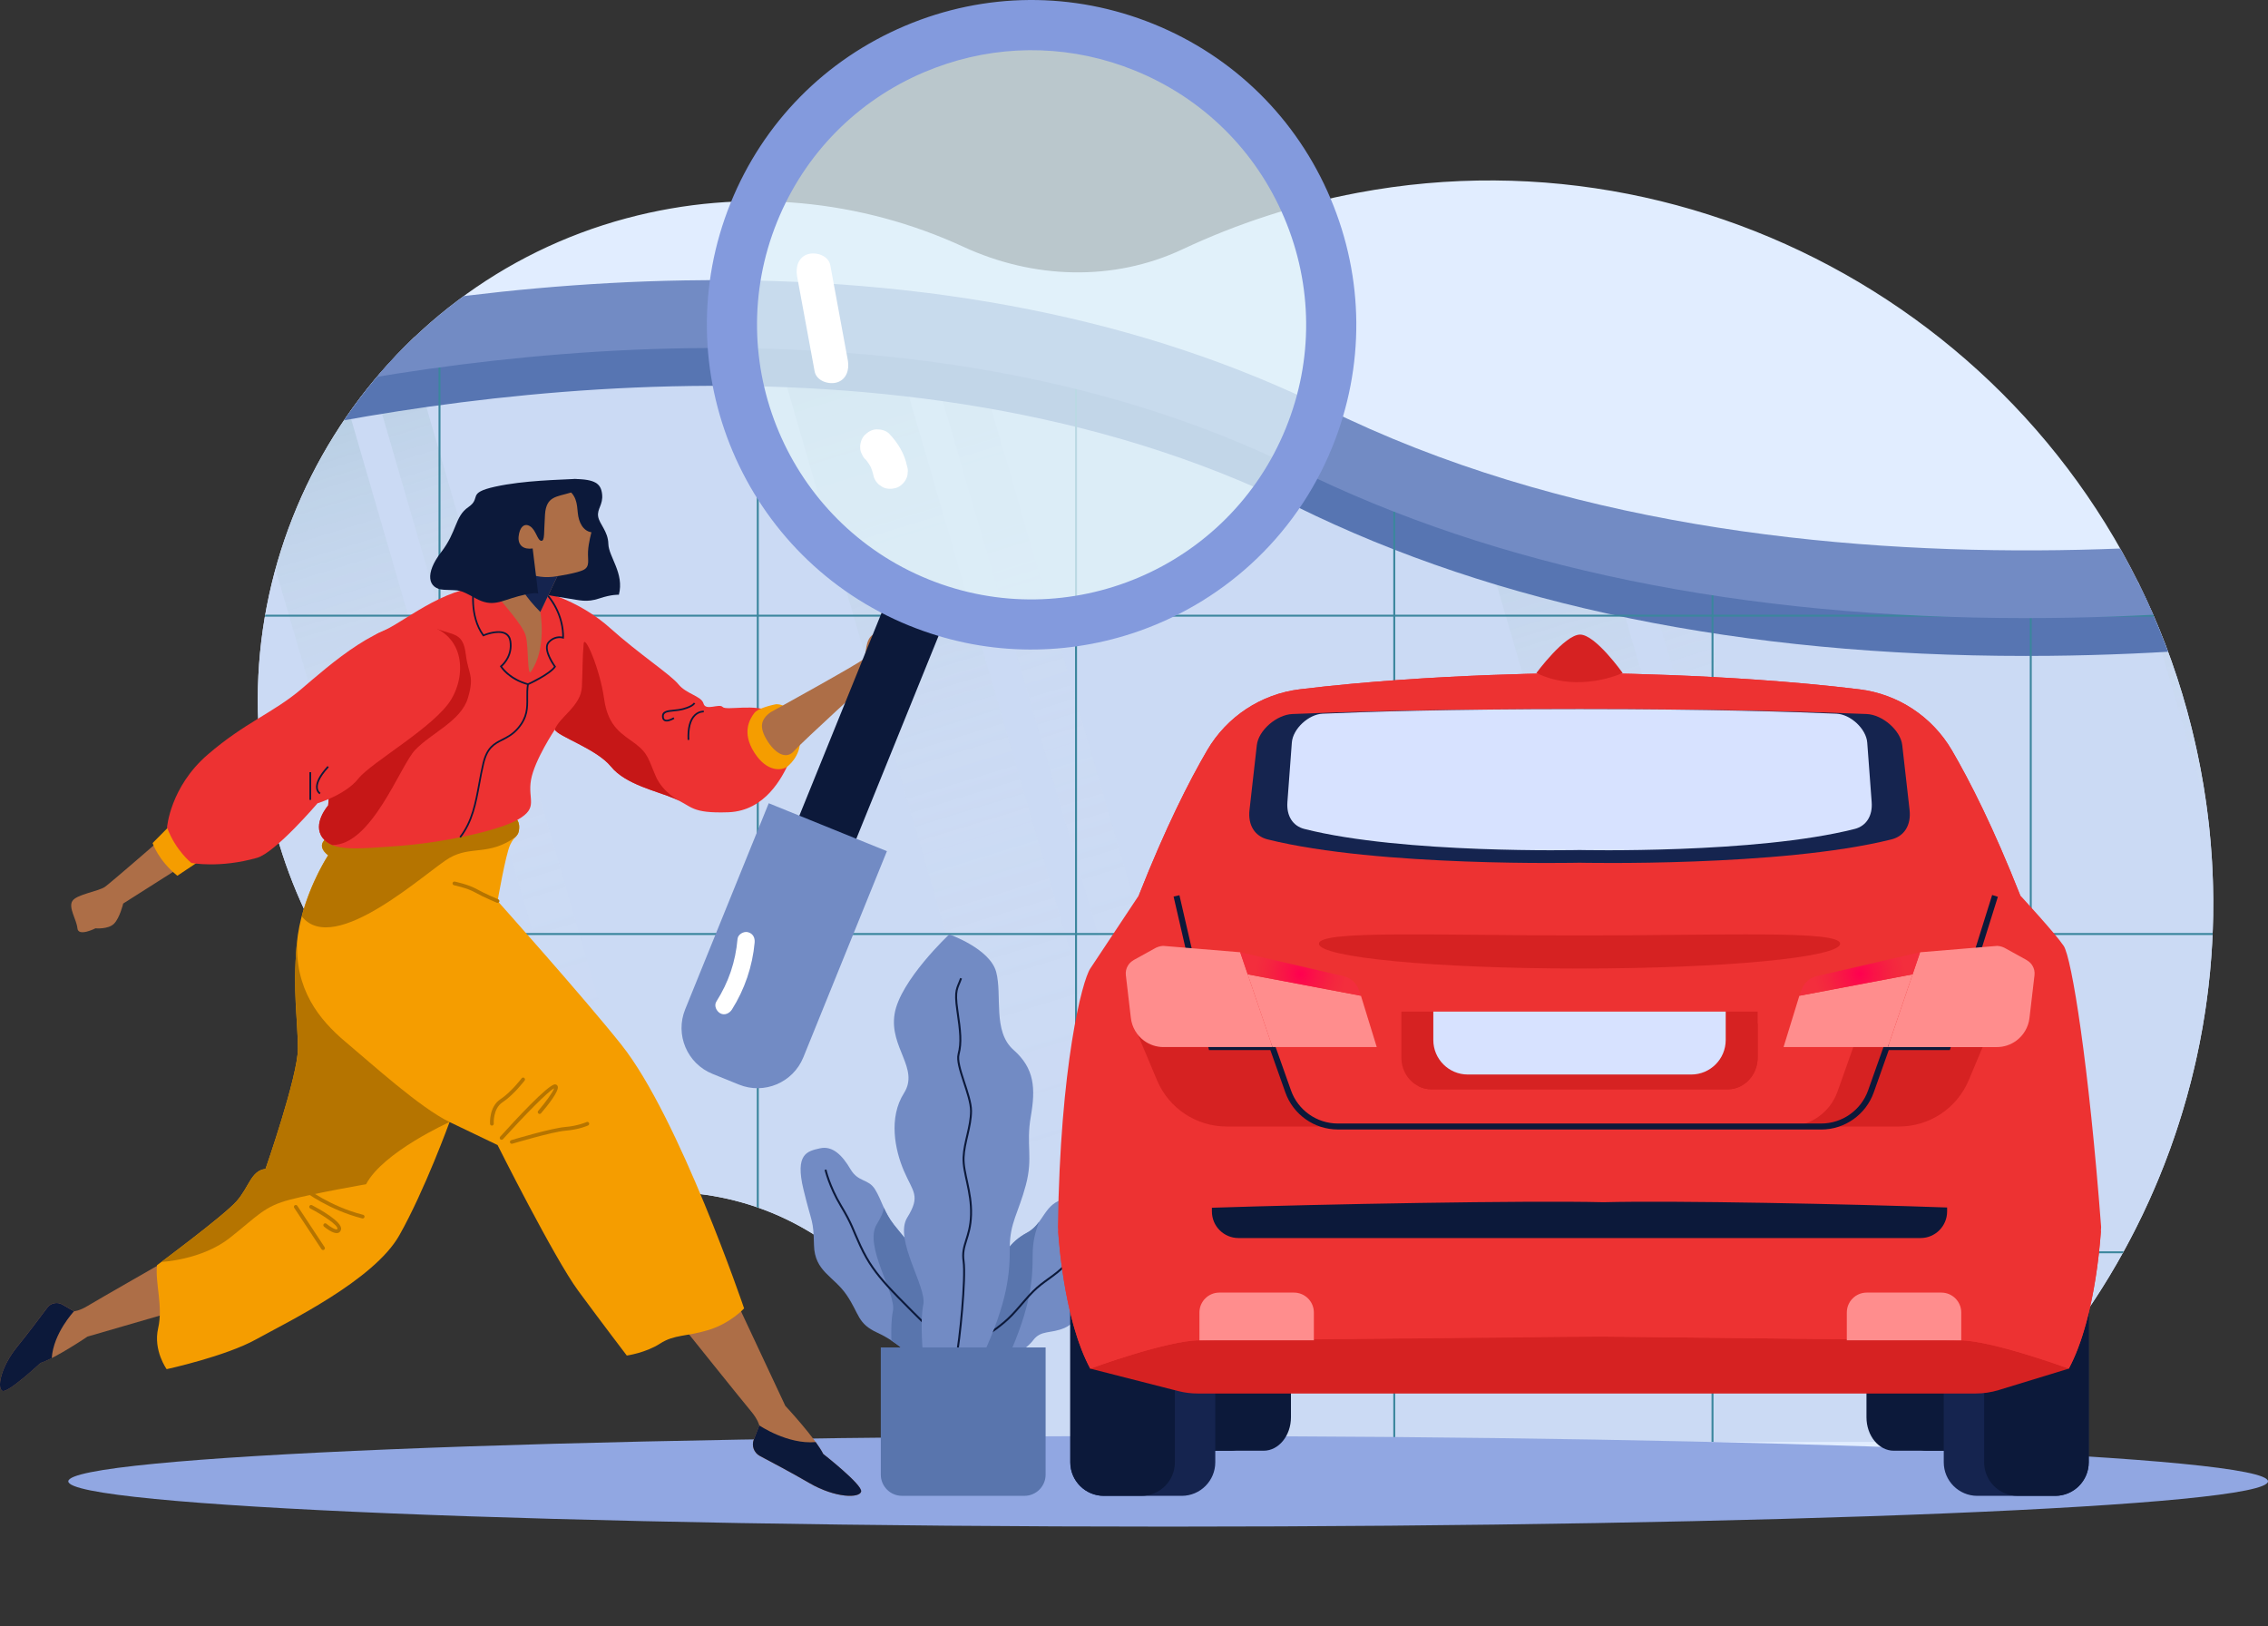 <?xml version="1.0" encoding="UTF-8"?>
<svg xmlns="http://www.w3.org/2000/svg" xmlns:xlink="http://www.w3.org/1999/xlink" viewBox="0 0 1155.11 827.97">
  <rect x="0" y="0" width="1155.11" height="827.97" fill="#333333" stroke="none"/>
  <defs>
    <style>
      .cls-1, .cls-2, .cls-3, .cls-4, .cls-5, .cls-6, .cls-7, .cls-8, .cls-9 {
        fill: none;
      }

      .cls-2, .cls-10, .cls-11, .cls-12, .cls-13, .cls-14, .cls-15, .cls-16, .cls-17 {
        opacity: .5;
      }

      .cls-3 {
        opacity: .77;
      }

      .cls-4 {
        clip-path: url(#clippath-2);
      }

      .cls-5 {
        clip-path: url(#clippath-1);
      }

      .cls-6 {
        isolation: isolate;
      }

      .cls-18 {
        fill: #ed3232;
      }

      .cls-19 {
        fill: #f59d00;
      }

      .cls-20 {
        fill: #fff;
      }

      .cls-21 {
        fill: #ff8d8d;
      }

      .cls-22 {
        fill: #728bc4;
      }

      .cls-23 {
        fill: #b57400;
      }

      .cls-24 {
        fill: #91a7e2;
      }

      .cls-25 {
        fill: #d7e2ff;
      }

      .cls-26 {
        fill: #cbdaf4;
      }

      .cls-27 {
        fill: #c61717;
      }

      .cls-28 {
        fill: #d62222;
      }

      .cls-29 {
        fill: #ad6e47;
      }

      .cls-30 {
        fill: #e1edff;
      }

      .cls-31 {
        fill: #e1f2f9;
      }

      .cls-32 {
        fill: #15244f;
      }

      .cls-33 {
        fill: #0c193a;
      }

      .cls-34 {
        fill: #704226;
      }

      .cls-35 {
        fill: #5975ad;
      }

      .cls-36 {
        fill: #5775b2;
      }

      .cls-37 {
        fill: #839add;
      }

      .cls-10 {
        fill: url(#linear-gradient-8);
      }

      .cls-10, .cls-11, .cls-12, .cls-13, .cls-14, .cls-15, .cls-16, .cls-17 {
        mix-blend-mode: screen;
      }

      .cls-11 {
        fill: url(#linear-gradient-5);
      }

      .cls-12 {
        fill: url(#linear-gradient-7);
      }

      .cls-13 {
        fill: url(#linear-gradient-6);
      }

      .cls-14 {
        fill: url(#linear-gradient-4);
      }

      .cls-15 {
        fill: url(#linear-gradient-2);
      }

      .cls-16 {
        fill: url(#linear-gradient-3);
      }

      .cls-7 {
        mix-blend-mode: multiply;
        stroke: #3b869d;
      }

      .cls-7, .cls-8 {
        stroke-miterlimit: 10;
      }

      .cls-38 {
        fill: url(#radial-gradient-2);
      }

      .cls-8 {
        stroke: #0c193a;
      }

      .cls-17 {
        fill: url(#linear-gradient);
      }

      .cls-39 {
        fill: url(#radial-gradient);
      }

      .cls-9 {
        clip-path: url(#clippath);
      }
    </style>
    <clipPath id="clippath">
      <path class="cls-1" d="m691.36,98.18c-31.57,5.94-61.38,15.72-89.07,28.74-35.32,16.61-76.13,15.12-111.56-1.22-51.68-23.83-111.79-30.55-171.67-14.55-127.85,34.18-208.49,163.48-183.12,293.37,21.81,111.64,113.23,191.06,219.63,203.39,40.58,4.7,77.06,26.65,100.19,60.32,82.3,119.79,231.67,184.21,382.37,151.1,204.8-45,331.96-252.49,275.8-457.28-50.34-183.57-235.5-299.06-422.56-263.86Z"/>
    </clipPath>
    <clipPath id="clippath-1">
      <path class="cls-1" d="m1291.25,270.81v463.44H97.92V193.82c114.29-28.56,364.75-71.75,569.73,29.45,242.06,119.5,552.59,62.84,623.6,47.54Z"/>
    </clipPath>
    <linearGradient id="linear-gradient" x1="772.77" y1="682.41" x2="922.44" y2="195.47" gradientTransform="translate(-676.09 933.15) rotate(16.21) scale(1 -1)" gradientUnits="userSpaceOnUse">
      <stop offset="0" stop-color="#fdfdfe" stop-opacity="0"/>
      <stop offset=".2" stop-color="#f9fafc" stop-opacity=".02"/>
      <stop offset=".36" stop-color="#f0f4f5" stop-opacity=".08"/>
      <stop offset=".5" stop-color="#dfe9eb" stop-opacity=".19"/>
      <stop offset=".64" stop-color="#c8dadd" stop-opacity=".34"/>
      <stop offset=".77" stop-color="#a9c6ca" stop-opacity=".54"/>
      <stop offset=".9" stop-color="#85afb3" stop-opacity=".77"/>
      <stop offset="1" stop-color="#62989e"/>
    </linearGradient>
    <linearGradient id="linear-gradient-2" x1="731.55" y1="624.71" x2="874.85" y2="158.62" gradientTransform="translate(-565.63 917.42) rotate(16.21) scale(1 -1)" xlink:href="#linear-gradient"/>
    <linearGradient id="linear-gradient-3" x1="488.3" y1="672.06" x2="637.97" y2="185.11" gradientTransform="translate(-115.59 992.28) rotate(16.21) scale(1 -1)" xlink:href="#linear-gradient"/>
    <linearGradient id="linear-gradient-4" x1="447.09" y1="614.35" x2="590.38" y2="148.26" gradientTransform="translate(-5.13 976.55) rotate(16.21) scale(1 -1)" xlink:href="#linear-gradient"/>
    <linearGradient id="linear-gradient-5" x1="151.55" y1="687.79" x2="301.22" y2="200.85" gradientTransform="translate(540.14 1117.16) rotate(16.21) scale(1 -1)" xlink:href="#linear-gradient"/>
    <linearGradient id="linear-gradient-6" x1="110.33" y1="630.09" x2="253.63" y2="164" gradientTransform="translate(650.6 1101.42) rotate(16.21) scale(1 -1)" xlink:href="#linear-gradient"/>
    <linearGradient id="linear-gradient-7" x1="-172.61" y1="672.06" x2="-22.95" y2="185.11" gradientTransform="translate(1179.96 1176.83) rotate(16.21) scale(1 -1)" xlink:href="#linear-gradient"/>
    <linearGradient id="linear-gradient-8" x1="-213.83" y1="614.35" x2="-70.53" y2="148.26" gradientTransform="translate(1290.42 1161.1) rotate(16.21) scale(1 -1)" xlink:href="#linear-gradient"/>
    <clipPath id="clippath-2">
      <path class="cls-1" d="m1291.25,270.81v463.44H97.92V193.82c114.29-28.56,364.75-71.75,569.73,29.45,242.06,119.5,552.59,62.84,623.6,47.54Z"/>
    </clipPath>
    <radialGradient id="radial-gradient" cx="662.39" cy="495.98" fx="662.39" fy="495.98" r="23.11" gradientUnits="userSpaceOnUse">
      <stop offset="0" stop-color="#ff0050"/>
      <stop offset=".3" stop-color="#fa1248"/>
      <stop offset=".72" stop-color="#f4263f"/>
      <stop offset="1" stop-color="#f32e3d"/>
    </radialGradient>
    <radialGradient id="radial-gradient-2" cx="947.18" fx="947.18" xlink:href="#radial-gradient"/>
  </defs>
  <g class="cls-6">
    <g id="Layer_2" data-name="Layer 2">
      <g id="OBJECTS">
        <g>
          <path class="cls-30" d="m455.76,668.23c27.04,39.36,61.32,72.74,100.51,98.64h406.01c128.2-84.87,195.29-245.66,151.65-404.82-50.34-183.57-235.5-299.06-422.56-263.86-31.57,5.94-61.38,15.72-89.07,28.74-35.32,16.61-76.13,15.12-111.56-1.23-51.68-23.83-111.79-30.55-171.67-14.55-127.85,34.18-208.49,163.48-183.12,293.37,21.81,111.64,113.23,191.06,219.63,203.39,40.58,4.7,77.06,26.65,100.19,60.32Z"/>
          <g class="cls-9">
            <g>
              <path class="cls-26" d="m1291.25,270.81v463.44H97.92V193.82c114.29-28.56,364.75-71.75,569.73,29.45,242.06,119.5,552.59,62.84,623.6,47.54Z"/>
              <g class="cls-2">
                <g class="cls-5">
                  <g>
                    <g>
                      <rect class="cls-17" x="228.8" y="156.62" width="58.31" height="867.1" transform="translate(670.45 1084.82) rotate(163.79)"/>
                      <rect class="cls-15" x="300.75" y="140.88" width="22.64" height="867.1" transform="translate(772.12 1038.87) rotate(163.79)"/>
                    </g>
                    <g>
                      <rect class="cls-16" x="513.27" y="146.26" width="58.31" height="867.1" transform="translate(1225.17 985.09) rotate(163.79)"/>
                      <rect class="cls-14" x="585.21" y="130.52" width="22.64" height="867.1" transform="translate(1326.84 939.14) rotate(163.79)"/>
                    </g>
                    <g>
                      <rect class="cls-11" x="850.02" y="161.99" width="58.31" height="867.1" transform="translate(1889.68 921.9) rotate(163.79)"/>
                      <rect class="cls-13" x="921.97" y="146.26" width="22.64" height="867.1" transform="translate(1991.35 875.95) rotate(163.79)"/>
                    </g>
                    <g>
                      <rect class="cls-12" x="1174.18" y="146.26" width="58.31" height="867.1" transform="translate(2520.72 800.54) rotate(163.79)"/>
                      <rect class="cls-10" x="1246.13" y="130.52" width="22.64" height="867.1" transform="translate(2622.39 754.59) rotate(163.79)"/>
                    </g>
                  </g>
                </g>
              </g>
              <path class="cls-36" d="m1291.25,272.95c-1.19,0-2.39.12-3.6.38-60.32,13-373.34,71.88-612.42-46.15-91.8-45.33-201.72-67.25-326.73-65.15-101.16,1.69-191.4,18.87-250.57,33.42v34.7c1.37,0,2.76-.15,4.15-.49,100-24.99,354.56-72.25,558.02,28.2,102.39,50.55,227.35,76.15,371.64,76.15,3.99,0,8.02-.02,12.04-.06,114.48-1.12,208.84-18.25,247.48-26.4v-34.58Z"/>
              <g class="cls-4">
                <g>
                  <line class="cls-7" x1="223.85" y1="67.9" x2="223.85" y2="817.05"/>
                  <line class="cls-7" x1="385.94" y1="67.9" x2="385.94" y2="817.05"/>
                  <line class="cls-7" x1="548.03" y1="67.9" x2="548.03" y2="817.05"/>
                  <line class="cls-7" x1="710.11" y1="67.9" x2="710.11" y2="817.05"/>
                  <line class="cls-7" x1="872.2" y1="67.9" x2="872.2" y2="817.05"/>
                  <line class="cls-7" x1="1034.28" y1="67.9" x2="1034.28" y2="817.05"/>
                  <line class="cls-7" x1="92.37" y1="767.72" x2="1315.41" y2="767.72"/>
                  <line class="cls-7" x1="92.37" y1="637.69" x2="1315.41" y2="637.69"/>
                  <line class="cls-7" x1="92.37" y1="475.61" x2="1315.41" y2="475.61"/>
                  <line class="cls-7" x1="92.37" y1="313.52" x2="1315.41" y2="313.52"/>
                </g>
              </g>
              <path class="cls-22" d="m1031.73,314.75c-144.29,0-269.25-25.6-371.64-76.15-203.46-100.45-458.02-53.18-558.02-28.2-9.18,2.29-18.45-3.28-20.73-12.44-2.29-9.16,3.28-18.45,12.44-20.73,59.05-14.75,151.18-32.71,254.72-34.44,125.01-2.1,234.93,19.83,326.73,65.15,239.09,118.04,552.1,59.16,612.42,46.15,9.22-1.99,18.33,3.88,20.32,13.11,1.99,9.23-3.88,18.33-13.11,20.32-36.11,7.78-132.87,26.01-251.09,27.17-4.02.04-8.05.06-12.04.06Z"/>
            </g>
          </g>
          <path class="cls-24" d="m1155.11,754.32c0,12.74-250.79,23.06-560.16,23.06s-560.16-10.32-560.16-23.06,250.79-23.06,560.16-23.06,560.16,10.32,560.16,23.06Z"/>
          <path class="cls-1" d="m691.36,98.18c-31.57,5.94-61.38,15.72-89.07,28.74-35.32,16.61-76.13,15.12-111.56-1.22-51.68-23.83-111.79-30.55-171.67-14.55-127.85,34.18-208.49,163.48-183.12,293.37,21.81,111.64,113.23,191.06,219.63,203.39,40.58,4.7,77.06,26.65,100.19,60.32,82.3,119.79,231.67,184.21,382.37,151.1,204.8-45,331.96-252.49,275.8-457.28-50.34-183.57-235.5-299.06-422.56-263.86Z"/>
          <g>
            <g>
              <path class="cls-22" d="m502.33,663.89c4.27-4.72,4.72-8.81,6.29-16.67,1.57-7.86,5.66-14.78,14.47-19.5,8.81-4.72,8.49-15.1,19.5-17.3,11.01-2.2,14.78,1.42,21.07-2.28,6.29-3.7,16.67-3.38,20.45,2.28,3.77,5.66.94,14.15-2.83,18.24s-4.4,9.12-7.23,16.04c-2.83,6.92-11.32,9.75-16.36,13.84-5.03,4.09-8.18,14.47-15.41,17.62-7.23,3.15-12.01.94-16.07,6.29-4.06,5.35-12.87,9.38-12.87,9.38h-28.31s6.43-15.92,17.3-27.94Z"/>
              <path class="cls-35" d="m513.2,691.83c12.14-27.06,12.75-40.75,12.75-52.78,0-6.97,1.35-11.63,3.2-16.81-1.56,2.09-3.39,4.04-6.06,5.47-8.81,4.72-12.9,11.64-14.47,19.5-1.57,7.86-2.02,11.95-6.29,16.67-10.87,12.02-17.3,27.94-17.3,27.94h28.17Z"/>
              <path class="cls-8" d="m572.16,618.37c-5.03,4.95-9.12,5.89-15.1,10.29s-9.75,10.38-14.78,15.73c-5.03,5.35-10.75,7.86-16.07,13.21-5.32,5.35-9.02,10.91-14.75,15.73-5.73,4.81-11.01,7.86-11.01,7.86"/>
              <path class="cls-22" d="m477.48,659.49s-3.46-4.05-6.61-8.47c-3.15-4.42-4.18-10.63-7.23-16.06-3.05-5.44-3.19-4.72-8.36-11.32-5.17-6.61-6.11-12.27-9.57-17.93-3.46-5.66-8.51-3.47-12.58-10.38-4.07-6.91-9.02-12.06-15.52-10.59-6.5,1.47-12.79,2.73-8.39,20.97,4.4,18.24,5.03,14.78,5.35,28.31.31,13.53,10.07,15.73,16.67,25.48,6.61,9.75,5.35,14.47,15.73,19.19s18.24,13.15,18.24,13.15h12.27v-32.34Z"/>
              <path class="cls-35" d="m463.64,634.96c-3.05-5.44-3.19-4.72-8.36-11.32-2.37-3.02-3.83-5.85-5.08-8.56-.35,2.21-1.45,4.77-3.61,8.24-6.92,11.15,10.07,35.4,8.18,44.32-.83,3.92-.93,9.71-.78,14.98,6.7,4.4,11.21,9.23,11.21,9.23h12.27v-32.34s-3.46-4.05-6.61-8.47c-3.15-4.42-4.18-10.63-7.23-16.06Z"/>
              <path class="cls-8" d="m420.44,595.64s1.93,8.49,7.78,18.24c5.85,9.75,5.85,11.64,9.94,20.45,4.09,8.81,8.18,14.15,13.84,20.45,5.66,6.29,21.07,21.39,23.28,23.59"/>
              <path class="cls-22" d="m470.25,691.83s-1.89-18.61,0-27.52c1.89-8.91-15.1-33.17-8.18-44.32,6.92-11.15,2.96-12.94-1.67-23.68-4.62-10.74-7.96-27.1,0-39.68s-7.49-23.16-4.8-40.21c2.69-17.04,27.86-40.63,27.86-40.63,0,0,20.76,7.23,23.91,19.19,3.15,11.95-1.89,30.2,8.81,39.63,10.7,9.44,11.32,19.5,8.81,33.97-2.52,14.47,1.26,20.66-2.52,34.86-3.77,14.21-8.18,19.24-8.18,31.82s-.63,26.94-14.47,56.56h-29.57Z"/>
              <path class="cls-8" d="m489.48,498.15c-1.89,5.35-3.46,5.66-1.89,16.36s2.19,16.36.62,22.33c-1.57,5.98,6.4,20.76,6.35,28.94-.05,8.18-3.47,15.73-3.81,23.59-.33,7.86,4.18,17.3,3.81,29.25-.37,11.95-5.03,15.1-3.8,23.59,1.23,8.49-1.93,40.8-3.82,49.61"/>
            </g>
            <path class="cls-35" d="m448.6,686.14h83.94v64.76c0,5.96-4.84,10.8-10.8,10.8h-62.34c-5.96,0-10.8-4.84-10.8-10.8v-64.76h0Z"/>
          </g>
          <g>
            <g>
              <g>
                <path class="cls-33" d="m950.61,594.46v127.22c0,9.41,6.24,17.05,13.94,17.05h32.28c7.68,0,13.92-7.64,13.92-17.05v-127.22h-60.14Z"/>
                <path class="cls-33" d="m967.36,594.46v127.22c0,9.41,6.24,17.05,13.94,17.05h15.53c7.68,0,13.92-7.64,13.92-17.05v-127.22h-43.38Z"/>
              </g>
              <g>
                <path class="cls-33" d="m657.49,594.46v127.22c0,9.41-6.24,17.05-13.94,17.05h-32.28c-7.68,0-13.92-7.64-13.92-17.05v-127.22h60.14Z"/>
                <path class="cls-33" d="m640.74,594.46v127.22c0,9.41-6.24,17.05-13.94,17.05h-15.53c-7.68,0-13.92-7.64-13.92-17.05v-127.22h43.38Z"/>
              </g>
              <g>
                <path class="cls-32" d="m989.97,617.1v127.52c0,9.43,7.66,17.09,17.11,17.09h39.64c9.43,0,17.09-7.66,17.09-17.09v-127.52h-73.85Z"/>
                <path class="cls-33" d="m1010.54,617.1v127.52c0,9.43,7.66,17.09,17.11,17.09h19.07c9.43,0,17.09-7.66,17.09-17.09v-127.52h-53.28Z"/>
              </g>
              <g>
                <path class="cls-32" d="m618.95,617.1v127.52c0,9.43-7.66,17.09-17.11,17.09h-39.64c-9.43,0-17.09-7.66-17.09-17.09v-127.52h73.85Z"/>
                <path class="cls-33" d="m598.38,617.1v127.52c0,9.43-7.66,17.09-17.11,17.09h-19.07c-9.43,0-17.09-7.66-17.09-17.09v-127.52h53.28Z"/>
              </g>
            </g>
            <path class="cls-28" d="m555.28,696.92l44.75,11.42c3.27.83,6.63,1.26,10,1.26h396.12c4.01,0,8-.6,11.83-1.77l35.66-10.9-101.14-54.37h-350.87l-46.36,54.37Z"/>
            <path class="cls-18" d="m1070.12,624.84s-2.06,45.31-16.48,72.08c0,0-39.13-14.42-55.6-14.42s-193.58-2.06-193.58-2.06c0,0-1.46.02-4.12.06-26.69.29-174.49,2-189.46,2-16.48,0-55.6,14.42-55.6,14.42-7-12.99-11.08-30.33-13.43-44.75-1.89-11.57-2.68-21.27-2.92-25.31-.08-1.3-.12-2.02-.12-2.02,1.13-82.52,12.36-125.47,16.48-131.65,4.12-6.18,24.71-37.22,24.71-37.22,13.62-34.51,25.64-58.2,34.82-73.91,10.03-17.16,27.46-28.66,47.19-31.06,68.24-8.3,142.46-8.3,142.46-8.3,0,0,74.22,0,142.46,8.3,19.73,2.4,37.16,13.9,47.19,31.06,9.18,15.71,21.2,39.4,34.82,73.91,0,0,17.99,19.5,22.11,25.68,4.12,6.18,12.78,60.29,19.08,143.19Z"/>
            <path class="cls-18" d="m1028.93,455.97c-220.35,4.12-448.94,0-448.94,0,13.62-34.51,25.64-58.2,34.82-73.91,10.03-17.16,27.46-28.66,47.19-31.06,68.24-8.3,142.46-8.3,142.46-8.3,0,0,74.22,0,142.46,8.3,19.73,2.4,37.16,13.9,47.19,31.06,9.18,15.71,21.2,39.4,34.82,73.91Z"/>
            <g>
              <path class="cls-32" d="m968.83,379.45l3.73,33c.86,7.63-2.62,13.34-9.24,14.99-56.73,14.14-158.85,11.87-158.85,11.87,0,0-102.12,2.27-158.85-11.87-6.62-1.65-10.11-7.36-9.24-14.99l3.73-33c.86-7.6,10.1-15.52,18.11-15.86,23.35-.98,71.59-2.51,146.25-2.51s122.9,1.53,146.25,2.51c8.01.34,17.25,8.26,18.11,15.86Z"/>
              <path class="cls-25" d="m951,378.15l2.26,30.33c.52,6.95-2.74,12.13-8.64,13.63-50.33,12.78-140.15,10.73-140.15,10.73,0,0-89.83,2.05-140.15-10.73-5.9-1.5-9.16-6.68-8.64-13.63l2.26-30.33c.52-7.04,8.54-14.42,15.69-14.73,20.87-.92,64.01-2.34,130.84-2.34s109.97,1.43,130.84,2.34c7.16.31,15.17,7.69,15.69,14.73Z"/>
            </g>
            <path class="cls-18" d="m1070,626.85c-.61,9.09-3.75,46.66-16.36,70.07,0,0-39.11-14.41-55.6-14.41-13.83,0-141.14-1.47-181.42-1.9-43.44.43-191.88,1.9-205.74,1.9-16.47,0-55.6,14.41-55.6,14.41-12.59-23.41-15.76-60.97-16.34-70.07,2-.58,29.31-8.28,45.17-10.26,3.7-.46,15.93-1.01,33.13-1.6,55.02-1.82,160.7-3.77,199.46-2.81,35.97-.94,125.41.91,174.99,2.68,16.92.63,29.21,1.24,33.13,1.72,15.86,1.98,43.16,9.68,45.19,10.26Z"/>
            <g>
              <path class="cls-28" d="m895.19,515.11v23.43c0,8.92-6.84,16.16-15.27,16.16h-150.92c-2.38,0-4.61-.56-6.61-1.62-5.14-2.58-8.66-8.13-8.66-14.54v-23.43h181.47Z"/>
              <path class="cls-28" d="m895.19,521.14v17.4c0,8.92-6.84,16.16-15.27,16.16h-150.92c-2.38,0-4.61-.56-6.61-1.62-1.47-2.46-2.33-5.37-2.33-8.51v-23.43h175.14Z"/>
              <path class="cls-25" d="m730.01,515.11h148.91v14.48c0,9.7-7.87,17.57-17.57,17.57h-113.78c-9.7,0-17.57-7.87-17.57-17.57v-14.48h0Z"/>
            </g>
            <path class="cls-21" d="m621.01,658.21h38.02c5.59,0,10.13,4.54,10.13,10.13v14.16h-58.28v-14.16c0-5.59,4.54-10.13,10.13-10.13Z"/>
            <path class="cls-21" d="m950.73,658.21h38.02c5.59,0,10.13,4.54,10.13,10.13v14.16h-58.28v-14.16c0-5.59,4.54-10.13,10.13-10.13Z"/>
            <path class="cls-33" d="m991.68,614.87v2.03c0,7.47-6.05,13.53-13.53,13.53h-347.37c-7.47,0-13.55-6.05-13.55-13.53v-1.9c55.02-1.82,160.7-3.77,199.46-2.81,35.97-.94,125.41.91,174.99,2.68Z"/>
            <path class="cls-28" d="m937.19,480.55c0,6.98-59.42,12.64-132.72,12.64s-132.72-5.66-132.72-12.64,59.42-4.21,132.72-4.21,132.72-2.77,132.72,4.21Z"/>
            <path class="cls-28" d="m681.37,573.63h-56.64c-15.48,0-29.43-9.27-35.44-23.53l-9.75-23.2h35.97l1.44,6.28h31.11l8,22.57c3.77,10.72,13.93,17.88,25.31,17.88Z"/>
            <path class="cls-28" d="m910.59,573.63h56.64c15.48,0,29.43-9.27,35.44-23.53l9.75-23.2h-35.97l-1.44,6.28h-31.11l-8,22.57c-3.77,10.72-13.93,17.88-25.31,17.88Z"/>
            <path class="cls-33" d="m927.56,575.15h-246.19c-12.01,0-22.76-7.6-26.74-18.9l-7.64-21.55h-31.24l-18.03-78.16,2.97-.68,17.49,75.8h30.97l8.36,23.58c3.55,10.09,13.15,16.87,23.87,16.87h246.19c10.7,0,20.29-6.78,23.87-16.87l8.36-23.58h31.04l23.78-75.91,2.91.91-24.45,78.05h-31.12l-7.64,21.56c-4.01,11.3-14.76,18.9-26.74,18.9Z"/>
            <g>
              <g>
                <path class="cls-21" d="m577.75,488.67l-.85.54c-1.01.64-1.84,1.49-2.44,2.5-.87,1.41-1.26,3.12-1.06,4.84l2.56,21.82c.56,4.74,3.06,8.83,6.64,11.5,2.81,2.09,6.27,3.31,9.99,3.31h55.49l-12.6-37.04-3.82-11.24-39.27-3.25c-1.61.1-3.18.6-4.55,1.45l-10.07,5.56h0Z"/>
                <polygon class="cls-21" points="635.46 496.14 693.14 507.06 701.19 533.18 648.06 533.18 635.46 496.14"/>
                <path class="cls-39" d="m693.14,507.06l-1.09-3.05c-1.25-3.5-4.19-6.12-7.81-6.96l-52.6-12.15,3.82,11.24,57.68,10.92Z"/>
              </g>
              <g>
                <path class="cls-21" d="m1031.82,488.67l-10.07-5.56c-1.37-.85-2.94-1.36-4.55-1.45l-39.27,3.25-3.82,11.24-12.6,37.04h55.49c3.72,0,7.18-1.22,9.99-3.31,3.58-2.67,6.08-6.76,6.64-11.5l2.56-21.82c.19-1.72-.19-3.43-1.06-4.84-.6-1.01-1.43-1.86-2.44-2.5l-.85-.54h0Z"/>
                <polygon class="cls-21" points="974.11 496.14 916.43 507.06 908.38 533.18 961.5 533.18 974.11 496.14"/>
                <path class="cls-38" d="m916.43,507.06l1.09-3.05c1.25-3.5,4.19-6.12,7.81-6.96l52.6-12.15-3.82,11.24-57.68,10.92Z"/>
              </g>
            </g>
            <path class="cls-28" d="m782.49,342.7s14.45-19.56,22.27-19.56,21.67,19.56,21.67,19.56c0,0-22.27,10.53-43.94,0Z"/>
          </g>
          <g>
            <g>
              <path class="cls-29" d="m92.98,666.56l-48.44,14.06s-16.23,10.99-23.97,13.45c0,0-16.32,15.23-19.25,14.19-2.93-1.04-1.24-11.8,7.39-22.44,5.62-6.93,11.77-15.09,15.37-19.94,1.79-2.41,5.1-3.09,7.7-1.58l5.89,3.43s2.73-.15,7.01-2.77c4.28-2.62,42.75-24.62,42.75-24.62l5.56,26.21Z"/>
              <path class="cls-29" d="m375.66,664.01l24.3,51.86s15.19,16.27,19.31,24.52c0,0,19.96,15.62,19.31,19.1-.65,3.47-13.02,3.47-26.47-4.34-8.76-5.09-19-10.54-25.07-13.73-3.02-1.58-4.36-5.18-3.13-8.35l2.81-7.21s-.65-3.04-4.34-7.38c-3.69-4.34-35.15-43.61-35.15-43.61l28.43-10.85Z"/>
              <path class="cls-33" d="m438.59,759.48c.65-3.47-19.31-19.1-19.31-19.1-.87-1.73-2.24-3.83-3.84-6.05-14.38,1.3-28.71-8.49-28.71-8.49l-2.81,7.21c-1.24,3.18.11,6.77,3.13,8.35,6.07,3.19,16.31,8.64,25.07,13.73,13.45,7.81,25.82,7.81,26.47,4.34Z"/>
              <path class="cls-19" d="m261.52,415.7s3.18,1.45,2.89,6.08-2.31,3.43-4.63,8.51c-2.31,5.09-6.36,28.52-6.36,28.52,0,0,43.87,49.08,63.07,73.2,29.48,37.03,62.49,134.24,62.49,134.24,0,0-6.8,7.52-18.08,10.99-11.28,3.47-17.36,2.17-24.74,6.94-7.38,4.77-16.93,6.08-16.93,6.08,0,0-12.59-16.49-24.74-32.98-12.15-16.49-41.08-74.21-41.08-74.21l-24.45-11.72s-12.59,34.72-25.6,57.72c-13.02,23-57.28,44.27-72.91,52.94-15.62,8.68-45.57,15.19-45.57,15.19,0,0-6.94-9.55-4.34-20.83,2.6-11.28-1.6-23-.58-32.11,0,0,34-25.17,40.51-32.55,6.51-7.38,7.38-15.62,14.76-16.49,0,0,16.49-47.3,16.49-61.19s-2.74-29.06-.57-53.37c2.17-24.3,15.98-45.15,15.98-45.15,0,0-7.16-4.88,0-9.17,7.16-4.29,94.39-10.65,94.39-10.65Z"/>
              <path class="cls-23" d="m253.42,459.76c-.12,0-.24-.02-.36-.07-.29-.12-7.05-2.94-11.1-5.26-3.87-2.22-10.65-3.64-10.72-3.66-.51-.11-.84-.61-.74-1.12.11-.51.63-.83,1.12-.73.29.06,7.14,1.5,11.27,3.87,3.95,2.26,10.82,5.13,10.89,5.15.48.2.71.76.51,1.24-.15.36-.5.58-.87.58Z"/>
              <path class="cls-23" d="m151.43,478.38c-.09.76-.2,1.52-.27,2.29-2.17,24.3.57,39.48.57,53.37s-16.49,61.19-16.49,61.19c-7.38.87-8.25,9.11-14.76,16.49-5.49,6.23-30.56,25.12-38.26,30.87,0,0,20.46-.93,34.79-12.21,14.32-11.28,17.36-16.06,30.81-19.53,13.45-3.47,38.62-7.81,38.62-7.81,8.68-16.49,42.53-31.68,42.53-31.68-15.19-7.38-39.49-29.51-52.95-40.79-13.43-11.26-26.13-26.92-24.6-52.18Z"/>
              <path class="cls-23" d="m184.71,620.47c-.08,0-.16-.01-.23-.03-17.13-4.34-29.34-13.75-29.46-13.84-.41-.32-.48-.92-.16-1.33.32-.41.91-.49,1.33-.17.12.09,12.03,9.26,28.76,13.5.5.13.81.64.68,1.15-.11.43-.49.71-.92.71Z"/>
              <path class="cls-23" d="m171.47,627.92c-2.27,0-5.44-2.48-6.45-3.33-.4-.34-.45-.93-.12-1.33.34-.4.94-.45,1.33-.12,1.91,1.59,4.6,3.19,5.43,2.86.03-.01.13-.05.18-.36.31-1.66-6.9-6.65-13.83-10.27-.46-.24-.64-.81-.4-1.28.24-.47.82-.65,1.28-.4,3.66,1.91,15.54,8.44,14.82,12.3-.23,1.2-.98,1.64-1.41,1.79-.26.09-.54.13-.83.13Z"/>
              <path class="cls-23" d="m164.53,636.53c-.3,0-.61-.15-.79-.43l-13.89-21.05c-.29-.44-.17-1.02.27-1.31.43-.29,1.02-.17,1.31.27l13.89,21.05c.29.44.17,1.02-.27,1.31-.16.11-.34.16-.52.16Z"/>
              <path class="cls-23" d="m255.45,580.4c-.23,0-.45-.08-.63-.24-.39-.35-.42-.95-.07-1.34,7.26-8.04,24.41-26.64,27.9-26.64.03,0,.05,0,.08,0,.62.06,1.1.39,1.31.93.92,2.27-4.92,9.62-8.49,13.79-.34.39-.94.45-1.33.11-.4-.34-.45-.94-.11-1.33,3.71-4.35,7.59-9.67,8.11-11.49-2.89,1.35-15.24,13.9-26.07,25.9-.19.21-.44.31-.7.31Z"/>
              <path class="cls-23" d="m260.66,582.43c-.41,0-.78-.26-.91-.67-.15-.5.14-1.03.64-1.18.83-.25,20.42-6.11,27.39-6.69,6.67-.56,10.92-2.5,10.96-2.52.46-.22,1.04-.02,1.26.46.22.47.02,1.04-.46,1.26-.18.09-4.57,2.1-11.6,2.69-6.77.56-26.8,6.56-27,6.62-.09.03-.18.04-.27.04Z"/>
              <path class="cls-23" d="m250.53,573.17c-.49,0-.91-.38-.95-.88-.02-.36-.55-8.75,5.35-12.6,5.29-3.46,10.71-10.53,10.76-10.61.32-.42.91-.5,1.32-.18.42.32.5.91.18,1.33-.23.3-5.66,7.41-11.23,11.05-4.98,3.25-4.5,10.81-4.49,10.88.04.52-.36.98-.88,1.01-.02,0-.05,0-.07,0Z"/>
              <path class="cls-23" d="m262.41,426.35c1.07-1.14,1.84-1.87,2.01-4.57.29-4.63-2.89-6.08-2.89-6.08,0,0-87.23,6.36-94.39,10.65-7.16,4.29,0,9.17,0,9.17,0,0-8.81,13.33-13.46,31.09,16.7,21.08,64.24-23.5,75.3-29.79,11.07-6.29,19.75-.87,33.43-10.47Z"/>
              <path class="cls-29" d="m79.87,429.11s-23.11,20.06-26.32,22.42-14.55,3.85-16.69,7.27c-2.14,3.42,2.14,9.41,2.57,13.91.43,4.49,9.2,0,9.2,0,0,0,6.46.64,9.44-2.35,2.97-3,4.68-10.27,4.68-10.27l29.31-18.61s-.86-14.02-12.2-12.36Z"/>
              <path class="cls-33" d="m183.83,388.78l-1.71-.27c.12-.74,3-18.22,14.81-29.14l1.18,1.27c-11.37,10.53-14.25,27.97-14.27,28.14Z"/>
              <path class="cls-19" d="m87.42,419.51l-9.7,9.79s2.78,8.69,12.6,16.64l10.47-6.98s-3.83-21.29-13.37-19.45Z"/>
              <path class="cls-18" d="m192.63,322.47c13.53-5.38,31.32-22.95,56.07-24.3,24.74-1.35,47.33,8.46,62.09,21.7,14.76,13.24,30.6,23.51,34.72,28.57,4.12,5.06,11.72,5.93,12.8,9.84,1.09,3.91,8.03-.22,9.76,1.74,1.74,1.95,17.14-1.95,24.52,2.6,0,0,12.37,19.31,9.11,26.04-3.25,6.73-11.72,24.3-30.81,24.95-19.09.65-18.23-3.04-27.34-6.94-9.11-3.91-24.95-7.16-32.33-16.27-7.38-9.11-27.12-15.41-28.64-18.88,0,0-10.42,15.62-12.15,25.71-1.74,10.09,3.97,14-6.58,20.07-10.56,6.08-39.85,11.93-60.68,13.45-20.83,1.52-33.52,3.04-38.89-4.12-5.37-7.16,2.87-16.49,2.87-16.49,0,0,1.52-27.34,8.46-35.8,6.94-8.46,8.57-48.5,17.03-51.86Z"/>
              <path class="cls-33" d="m268.94,348.89l-.15-.04c-10.04-2.76-13.85-9.05-14-9.31l-.2-.33.3-.24c.06-.04,5.85-4.58,4.61-12.46-.26-1.64-1.01-2.82-2.24-3.5-3.78-2.09-10.83.9-10.89.94l-.32.14-.2-.28c-7.4-10.01-5.02-24.49-5-24.63l.85.15c-.02.14-2.3,14,4.64,23.7,1.49-.59,7.63-2.82,11.34-.77,1.48.81,2.38,2.2,2.69,4.12,1.15,7.3-3.38,11.91-4.63,13.02.89,1.27,4.79,6.23,13.13,8.57,1.27-.59,10.63-5.02,13.25-8.51-1.08-1.53-6.21-9.22-2.97-12.73,2.77-3.02,5.96-2.8,7.21-2.56.04-2.29-.27-11.85-7.89-20.89l.66-.56c8.93,10.58,8.08,21.92,8.08,22.03l-.05.54-.52-.17c-.15-.05-3.76-1.16-6.85,2.19-3.05,3.31,3.15,11.8,3.21,11.89l.18.25-.17.25c-2.64,3.96-13.46,8.91-13.92,9.12l-.14.07Z"/>
              <path class="cls-19" d="m395.29,358.59s-8.99,1.66-11.12,4.5c-2.13,2.84-6.63,9.7,0,20.11,6.63,10.41,14.2,8.99,16.56,7.34,2.37-1.66,8.99-8.52,5.92-17.75-3.08-9.23-5.44-14.2-11.36-14.2Z"/>
              <path class="cls-27" d="m334,395.3c-3.62-8.25-3.76-11.54-10.27-16.48-6.51-4.93-14.03-8.26-16.06-23.02-2.03-14.76-9.95-33.43-10.42-27.92-.64,7.55-.45,11.97-.88,21.81-.43,9.84-11.56,15.51-13.8,21.81,1.52,3.47,21.26,9.76,28.64,18.88,7.38,9.11,23.22,12.37,32.33,16.27.9.39,1.69.77,2.42,1.15h0s-8.36-4.26-11.98-12.5Z"/>
              <path class="cls-33" d="m350.2,376.81c-.29-6.12.85-10.47,3.4-12.93,2.26-2.18,4.77-2,4.88-1.99l-.07.86s-2.26-.15-4.22,1.76c-2.32,2.25-3.39,6.48-3.12,12.25l-.87.04Z"/>
              <path class="cls-33" d="m339.51,367.39c-.42,0-.81-.07-1.16-.25-.7-.36-1.09-1.06-1.17-2.08-.23-3.08,2.58-3.36,5.82-3.68,1.52-.15,3.24-.32,4.91-.78,4.77-1.32,5.34-2.74,5.35-2.75l.83.25c-.05.19-.65,1.87-5.95,3.34-1.73.48-3.5.66-5.05.81-3.42.34-5.2.61-5.04,2.75.05.71.28,1.16.69,1.37,1.13.58,3.48-.59,4.28-1.09l.46.74c-.27.17-2.28,1.38-3.97,1.38Z"/>
              <path class="cls-29" d="m392.58,362.61s45.71-25.17,47.3-27.05c1.59-1.88.29-10.42,5.35-12.73,5.06-2.31,6.51.14,7.09,6.65.58,6.51-6.37,14.18-6.37,14.18,0,0-37.32,33.99-41.52,38.77-4.2,4.77-9.98.87-13.89-5.64-3.91-6.51-3.14-10.51,2.03-14.18Z"/>
              <path class="cls-34" d="m443.47,338.42v-.87c.72,0,1.32-.25,1.85-.78,1.82-1.82,1.83-6.12,1.83-6.17v-1.94s.83,1.75.83,1.75c0,.01.5,1.05,1.32,1.41.22-.24.28-2.42-.58-4.42-.46-1.08-1.08-1.1-1.87-1.14-.63-.03-1.34-.06-1.87-.71l.67-.55c.27.33.63.36,1.24.39.82.04,1.95.09,2.63,1.67.78,1.82,1.09,4.64.31,5.41-.23.24-.57.29-.89.15-.4-.18-.73-.45-1-.74-.15,1.54-.6,4.09-2.01,5.5-.68.68-1.51,1.03-2.46,1.03Z"/>
              <path class="cls-33" d="m234.68,426.62l-.68-.54c6.16-7.89,7.88-17.29,9.69-27.24.62-3.38,1.26-6.88,2.08-10.3,2-8.27,5.81-10.2,9.85-12.24,2.59-1.31,5.26-2.66,7.89-5.73,4.7-5.49,4.65-10.18,4.6-15.15-.02-2.25-.05-4.58.36-7.06l.85.14c-.39,2.41-.37,4.7-.35,6.91.05,5.14.1,9.99-4.81,15.73-2.74,3.2-5.62,4.65-8.16,5.94-4.02,2.03-7.49,3.79-9.39,11.67-.82,3.39-1.46,6.88-2.07,10.25-1.83,10.06-3.57,19.56-9.86,27.62Z"/>
              <path class="cls-27" d="m211.4,381.92c8.25-8.68,23.43-14.76,26.91-26.47,3.47-11.72.22-11.72-1.09-22.35-1.3-10.63-5.64-9.55-14.37-12.73l-39.39,26.53c-2.3,11.36-4.43,23.24-7.86,27.42-6.94,8.46-8.46,35.8-8.46,35.8,0,0-8.25,9.33-2.87,16.49,1.24,1.66,2.89,2.83,4.93,3.67,20.15.24,34.57-40.33,42.21-48.37Z"/>
              <path class="cls-33" d="m1.33,708.27c2.93,1.04,19.25-14.19,19.25-14.19,1.63-.52,3.64-1.42,5.78-2.51.83-12.69,11.31-23.82,11.31-23.82l-5.89-3.43c-2.59-1.51-5.91-.83-7.7,1.58-3.6,4.85-9.75,13.01-15.37,19.94-8.63,10.64-10.32,21.4-7.39,22.44Z"/>
              <path class="cls-33" d="m292.34,243.92c10.85.07,13.74,2.39,14.32,7.74.58,5.35-2.6,7.38-2.03,11.28.58,3.91,5.06,7.52,5.21,14.03.14,6.51,8.25,15.04,5.35,25.89,0,0-3.47-.29-9.98,1.88-6.51,2.17-9.98.87-15.91,0-5.93-.87-16.08-2.94-18.32-2.59-2.24.35-13.72-2.19-13.25-13.04.47-10.85,34.61-45.21,34.61-45.21Z"/>
              <path class="cls-29" d="m287.56,248.48c6.16,2.9,6.29,8.25,6.73,12.8.43,4.56,2.6,9.11,6.94,9.76,0,0-1.52,5.42-1.74,9.76-.22,4.34,1.08,7.6-2.17,9.33-3.25,1.74-13.45,3.25-13.45,3.25l-8.68,18.23s3.49,18.45-4.77,30.38c-1.95,2.82-1.09-11.93-2.6-18.01-1.52-6.08-12.15-16.71-17.14-24.09-4.99-7.38.22-32.98,7.05-40.14,6.83-7.16,18.77-16.49,29.83-11.28Z"/>
              <path class="cls-32" d="m262.93,288.73s-3.33,7.23,12.26,22.89l8.68-18.23c-12.69,2.39-20.94-4.67-20.94-4.67Z"/>
              <path class="cls-33" d="m290.6,250.86c-7.08,2.2-12.37,1.74-13.02,11.07-.65,9.33,0,13.67-1.95,13.45-1.95-.22-2.6-5.42-5.64-7.38-3.04-1.95-5.42.65-5.86,5.21-.43,4.56,2.6,6.73,7.16,6.08l2.82,23s-.95-1.09-10.02,1.3c-9.07,2.39-13.2,5.86-21.87,1.08-8.68-4.77-7.59-3.91-16.06-4.34-8.46-.43-9.76-8.46-1.52-19.09,8.25-10.63,6.94-18.23,13.89-23,6.94-4.77-1.08-7.16,13.67-10.42,14.76-3.25,33.2-3.47,40.14-3.91,6.94-.43,3.98,5.17-1.74,6.94Z"/>
              <path class="cls-18" d="m85.07,421.37s1.56-20.57,20.65-37.06c19.09-16.49,33.42-21.26,47.74-33.42,14.32-12.15,41.66-36.89,62.06-32.98,20.4,3.91,22.57,24.3,14.32,38.19-8.25,13.89-40.79,32.11-47.3,40.36-6.51,8.25-20.83,12.59-20.83,12.59,0,0-21.43,25.11-30.81,27.77-19.09,5.42-33.42,2.6-33.42,2.6,0,0-8.01-6.24-12.41-18.05Z"/>
              <path class="cls-33" d="m162.8,404.44c-.06-.03-1.44-.8-1.78-2.8-.49-2.94,1.45-6.83,5.79-11.55l.64.59c-5.14,5.6-5.87,8.96-5.57,10.79.26,1.59,1.3,2.19,1.34,2.21l-.42.76Z"/>
              <rect class="cls-33" x="157.59" y="393.21" width=".87" height="14.1"/>
            </g>
            <g>
              <g class="cls-3">
                <circle class="cls-31" cx="525.35" cy="165.43" r="153.27"/>
              </g>
              <g>
                <rect class="cls-33" x="424.35" y="300.95" width="31.3" height="149.92" transform="translate(706.51 889.61) rotate(-157.93)"/>
                <path class="cls-22" d="m388.33,416.15h14.57c13.9,0,25.19,11.29,25.19,25.19v113.28h-64.95v-113.28c0-13.9,11.29-25.19,25.19-25.19Z" transform="translate(579.85 1083.85) rotate(-157.93)"/>
                <path class="cls-37" d="m463.22,318.65c-84.49-34.26-125.35-130.86-91.09-215.35h0c16.6-40.93,48.14-72.94,88.81-90.15,40.64-17.2,85.61-17.54,126.54-.95,40.93,16.6,72.94,48.14,90.15,88.81,17.21,40.67,17.54,85.61.95,126.54-19.03,46.93-57.3,80.4-102.04,95.01-35.81,11.69-75.76,11.31-113.31-3.92Zm7.67-281.98c-34.39,14.55-61.06,41.62-75.09,76.23h0c-28.97,71.44,5.59,153.12,77.02,182.09,71.44,28.97,153.13-5.59,182.09-77.02,14.04-34.61,13.75-72.61-.8-107-14.55-34.39-41.62-61.06-76.23-75.09-30.86-12.52-64.42-13.64-95.71-3.42-3.8,1.24-7.56,2.65-11.28,4.22Z"/>
              </g>
              <path class="cls-20" d="m422.88,135.08c2.98,16.15,5.96,32.3,8.94,48.46.84,4.56-.64,9.82-5.7,11.23-4.14,1.15-10.32-.79-11.23-5.7-2.98-16.15-5.96-32.3-8.94-48.46-.84-4.56.64-9.82,5.7-11.23,4.14-1.15,10.32.79,11.23,5.7h0Z"/>
              <path class="cls-20" d="m452.88,220.86c4.37,4.57,7.82,10.15,9.05,16.41.42,1.15.54,2.32.34,3.5,0,1.16-.29,2.26-.86,3.3-.99,1.95-3.04,3.84-5.18,4.43s-4.73.64-6.79-.52c-.63-.43-1.26-.85-1.88-1.28-1.2-1.07-2.05-2.37-2.55-3.89-.41-2.1-1.09-4.13-2.01-6.07.35.72.69,1.43,1.04,2.15-.98-2-2.2-3.86-3.65-5.54.5.58,1.01,1.16,1.51,1.74-.27-.31-.55-.61-.83-.91-.94-.77-1.61-1.71-2.03-2.82-.62-1.04-.94-2.18-.95-3.42-.1-2.14.72-4.76,2.24-6.33,1.63-1.68,3.84-2.98,6.24-2.98,2.21,0,4.74.58,6.33,2.24h0Z"/>
              <path class="cls-20" d="m384.34,479.98c-1.08,12.03-5.09,23.84-11.54,34.05-1.24,1.97-3.75,3.21-5.99,1.95-1.94-1.09-3.28-3.88-1.95-5.99,6.26-9.9,9.73-20.15,10.78-31.9.21-2.33,3.17-3.97,5.29-3.41,2.57.68,3.63,2.8,3.41,5.29h0Z"/>
            </g>
          </g>
        </g>
      </g>
    </g>
  </g>
</svg>